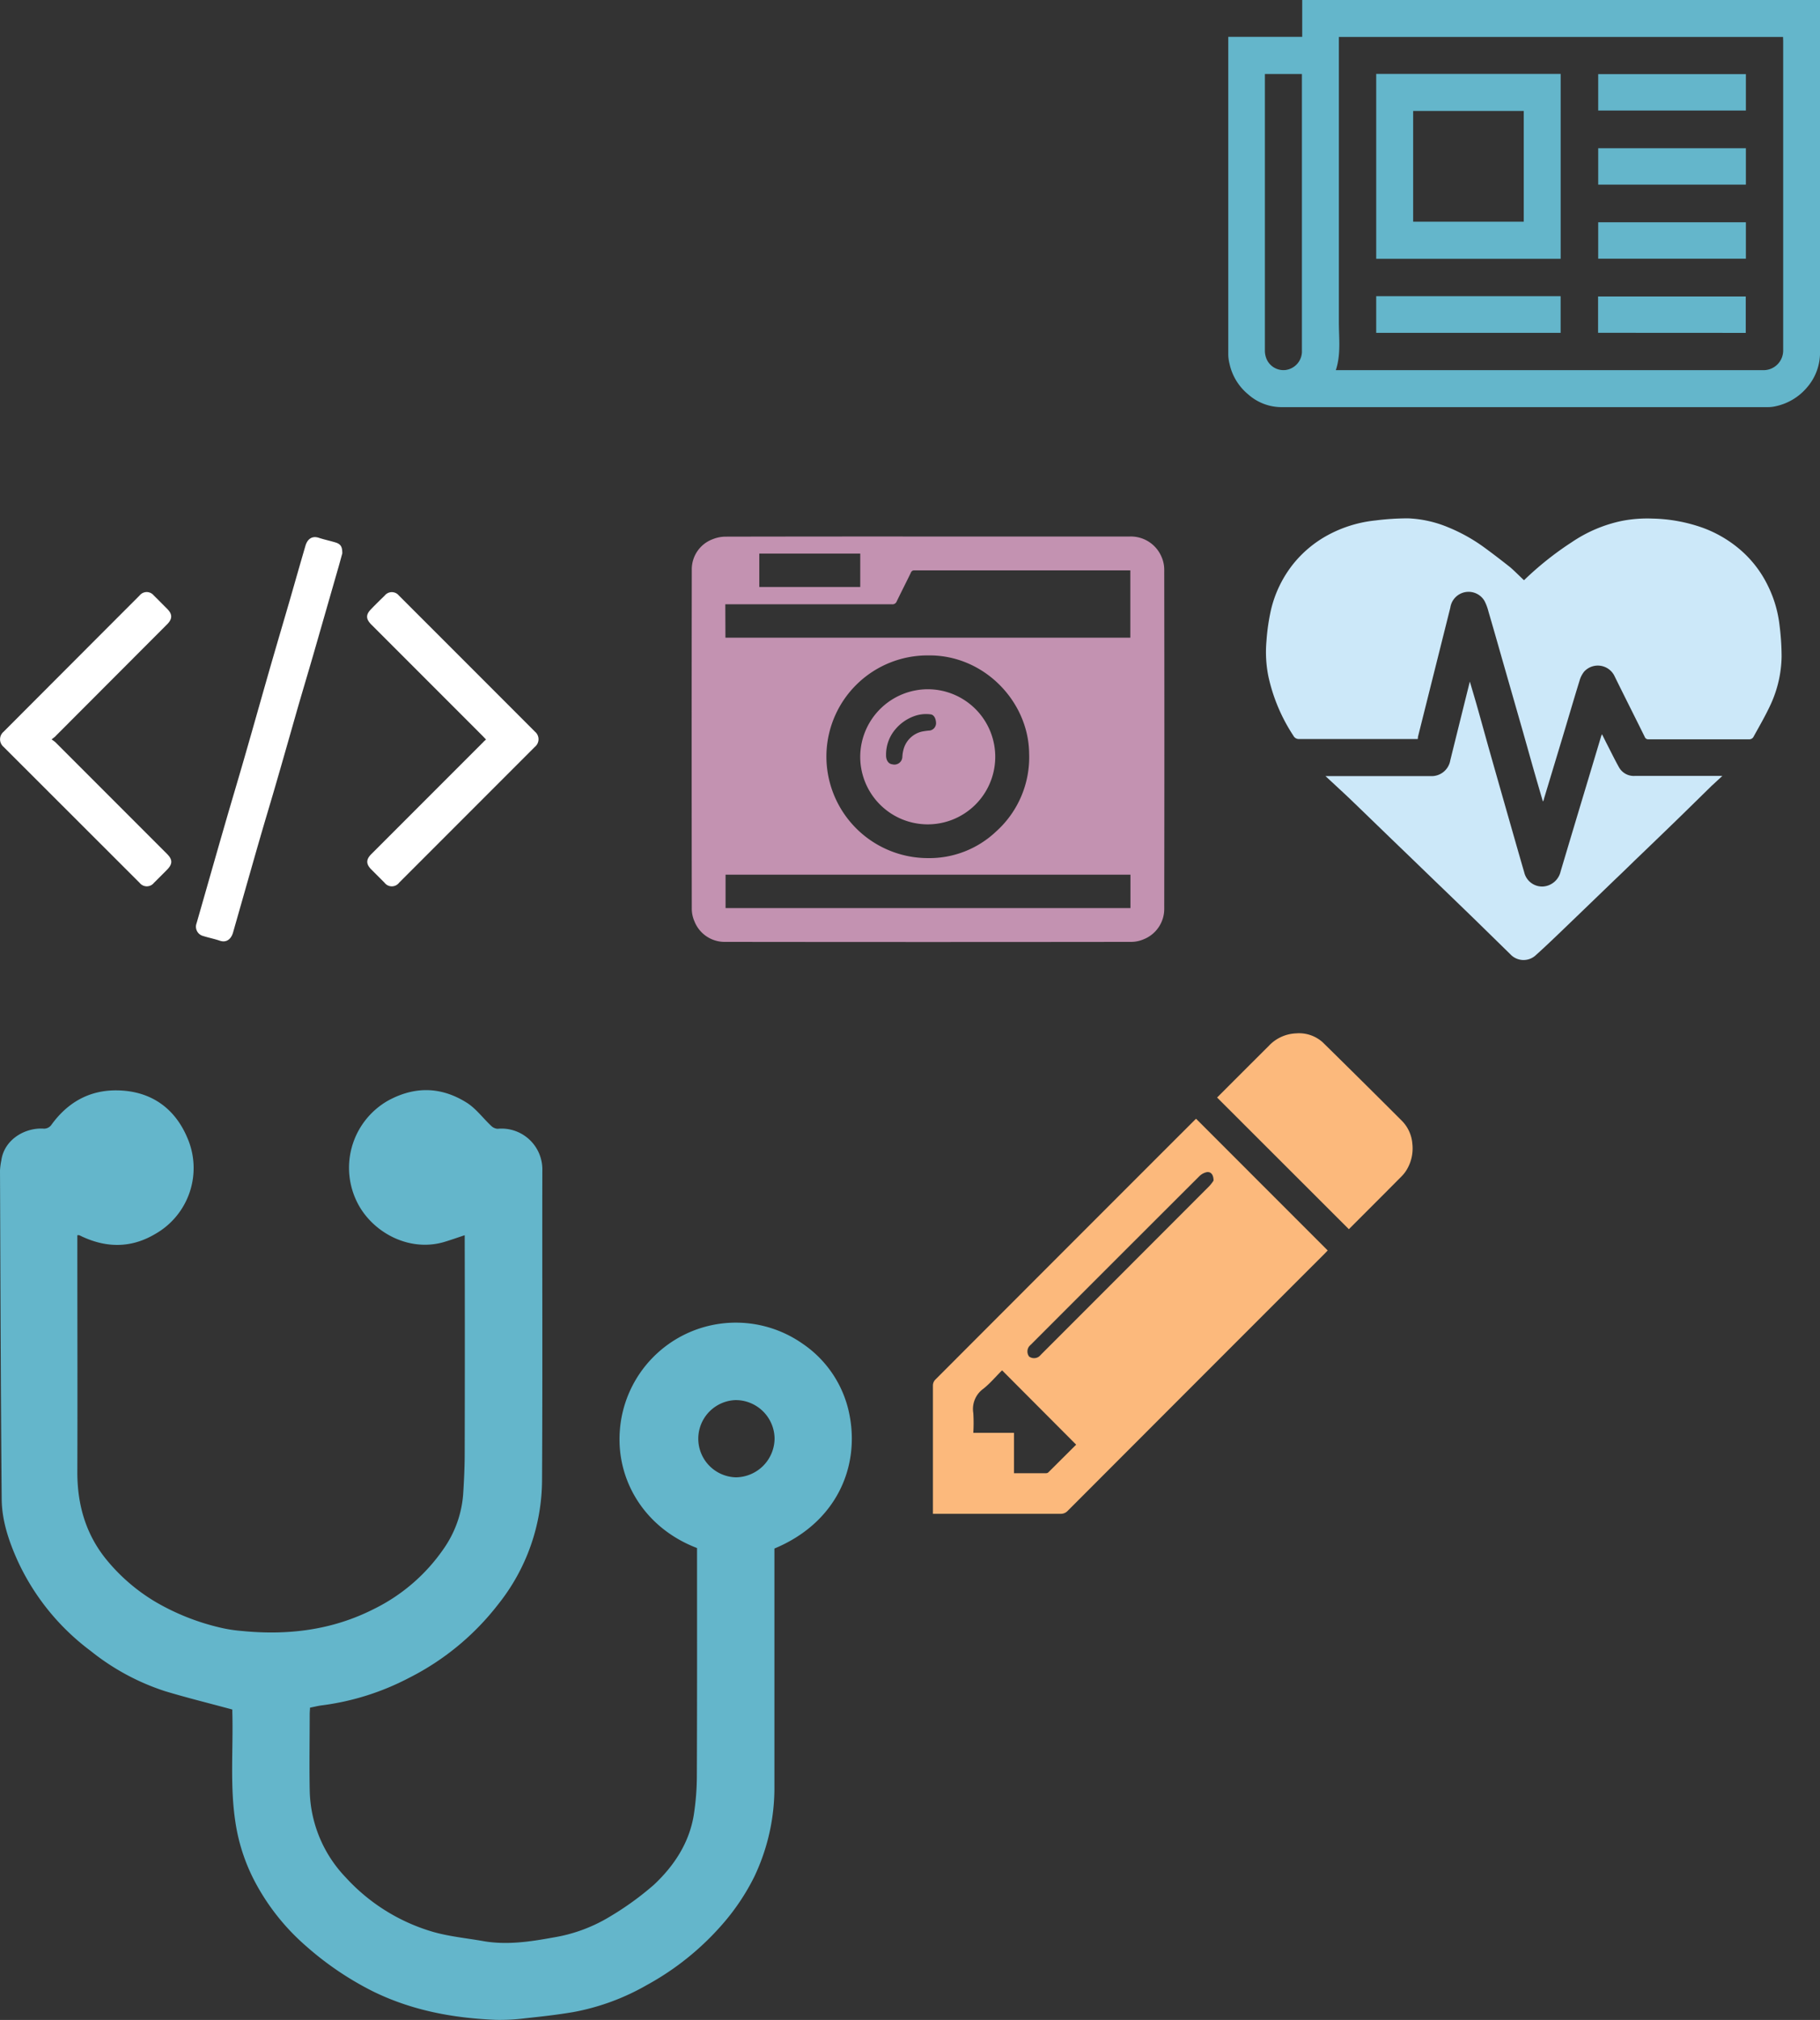 <svg xmlns="http://www.w3.org/2000/svg" viewBox="0 0 429.99 476.93"><rect x="0" y="0" width="429.99" height="476.93" fill="#333333" stroke="none"/><defs><style>.cls-1{fill:#c392b1;}.cls-2{fill:#fff;}.cls-3{fill:#cce8f9;}.cls-4{fill:#fcb97c;}.cls-5{fill:#64b6cb;}</style></defs><g id="Layer_2" data-name="Layer 2"><g id="Layer_1-2" data-name="Layer 1"><path class="cls-1" d="M219.26,126.68q23.82,0,47.63,0a7.86,7.86,0,0,1,7.51,4.75,7.57,7.57,0,0,1,.66,3.19q.06,39.93,0,79.87a7.71,7.71,0,0,1-4.9,7.3,7.5,7.5,0,0,1-3,.6q-47.88.06-95.75,0a7.67,7.67,0,0,1-7.34-4.85,7.43,7.43,0,0,1-.63-3q-.06-40,0-79.95a7.58,7.58,0,0,1,4.87-7.25,8.25,8.25,0,0,1,3.19-.63Q195.35,126.66,219.26,126.68Zm-47.87,23.88h95.66V134.67l-.37,0q-25.34,0-50.67,0a.79.79,0,0,0-.81.55c-1.1,2.26-2.24,4.5-3.34,6.76a1.07,1.07,0,0,1-1.12.7q-19.19,0-38.38,0h-1Zm47.87,4.19a23.9,23.9,0,0,0-24,23.06,24,24,0,0,0,23.91,24.8,22.94,22.94,0,0,0,16.13-6.25,23.56,23.56,0,0,0,7.84-18.51C243,165.63,232.46,154.56,219.26,154.75Zm47.82,51.77H171.42v7.89h95.66ZM203.24,130.7H179.39v7.89h23.85Z"/><path class="cls-1" d="M219.24,162.74a15.95,15.95,0,1,1-16,15.57A16,16,0,0,1,219.24,162.74Zm-9.9,15.31v.32c0,1.17.59,2,1.47,2.09a1.88,1.88,0,0,0,2.38-1.75,8.13,8.13,0,0,1,.24-1.62,5.87,5.87,0,0,1,4.36-4.35,15.35,15.35,0,0,1,1.94-.26,1.78,1.78,0,0,0,1.42-1.65c0-1.12-.47-2.07-1.28-2.16a8.14,8.14,0,0,0-3.88.42,10.37,10.37,0,0,0-4.36,3A9.19,9.19,0,0,0,209.34,178.05Z"/><path class="cls-2" d="M80.87,130.65c-.21.76-.5,1.85-.81,2.94q-3,10.44-6,20.87c-1.25,4.31-2.54,8.61-3.79,12.92-1.71,6-3.39,11.92-5.12,17.87-1.09,3.78-2.24,7.55-3.34,11.33-1.27,4.36-2.51,8.74-3.76,13.11l-3,10.52c-.42,1.43-1.48,2.46-3.12,1.9-1.29-.44-2.64-.7-3.93-1.11a2.27,2.27,0,0,1-1.56-3c2.24-7.79,4.45-15.58,6.7-23.36,1.54-5.33,3.14-10.64,4.68-16,2.08-7.2,4.1-14.41,6.17-21.61,1.48-5.13,3-10.25,4.49-15.38,1.23-4.27,2.44-8.54,3.69-12.8.42-1.43,1.43-2.43,3.15-1.87,1.29.43,2.64.7,3.94,1.1S80.87,129.15,80.87,130.65Z"/><path class="cls-2" d="M12.19,174.59a8.76,8.76,0,0,1,.89.65l26.37,26.37c1.36,1.35,1.35,2.4,0,3.76q-1.53,1.55-3.08,3.08a2.15,2.15,0,0,1-3.38,0L.81,176.31a2.32,2.32,0,0,1,0-3.5Q16.9,156.69,33,140.58a2.14,2.14,0,0,1,3.32,0c1.08,1.06,2.14,2.14,3.21,3.21,1.22,1.22,1.21,2.34,0,3.57L13.22,173.71C13,174,12.68,174.17,12.19,174.59Z"/><path class="cls-2" d="M114.83,174.61l-.76-.8L87.76,147.5c-1.37-1.37-1.38-2.41,0-3.76,1-1.05,2.09-2.1,3.15-3.14a2.14,2.14,0,0,1,3.32,0q16.1,16.08,32.16,32.16a2.31,2.31,0,0,1,0,3.56l-32.1,32.1a2.16,2.16,0,0,1-3.44,0l-3.09-3.09c-1.32-1.32-1.32-2.39,0-3.7l26.38-26.37C114.29,175.07,114.52,174.88,114.83,174.61Z"/><path class="cls-3" d="M360.06,137a74.8,74.8,0,0,1,11.31-9,33.09,33.09,0,0,1,11.77-5,31.5,31.5,0,0,1,7.19-.56,37.74,37.74,0,0,1,12,2.19,28.69,28.69,0,0,1,8.46,4.87,26.31,26.31,0,0,1,6.92,8.86,28.19,28.19,0,0,1,2.72,9.28,58.88,58.88,0,0,1,.49,7.38,28.1,28.1,0,0,1-2.58,11.3c-1.22,2.65-2.7,5.18-4.11,7.74a1.16,1.16,0,0,1-.84.5c-8,0-15.95,0-23.92,0a.86.86,0,0,1-.89-.58c-2.35-4.76-4.75-9.49-7.09-14.25a4.38,4.38,0,0,0-7.2-1.18,6,6,0,0,0-1.11,2.17c-1.42,4.59-2.76,9.21-4.15,13.81s-2.83,9.37-4.25,14.06a1.5,1.5,0,0,1-.26.65c-.73-2.49-1.46-5-2.17-7.47-.88-3.1-1.75-6.21-2.63-9.31Q357.35,164.19,355,156c-1.1-3.86-2.2-7.73-3.33-11.58a11.74,11.74,0,0,0-.95-2.54,4.36,4.36,0,0,0-8.07,1.59Q338.83,158.72,335,174c0,.13,0,.27-.05.49h-1c-9,0-18,0-27,0a1.42,1.42,0,0,1-1.37-.77,41.45,41.45,0,0,1-5.9-13.95,29,29,0,0,1-.47-8.38,49,49,0,0,1,1.08-7.44,27.54,27.54,0,0,1,5.31-10.87,27.08,27.08,0,0,1,8.07-6.71A30.06,30.06,0,0,1,325,122.88a60.51,60.51,0,0,1,7.72-.49,27.42,27.42,0,0,1,9.37,2.09,40.28,40.28,0,0,1,8.69,4.86c2,1.46,4,3,6,4.58C357.87,134.86,358.92,135.94,360.06,137Z"/><path class="cls-3" d="M313.15,183.24h1.28c7.83,0,15.66,0,23.48,0a4.47,4.47,0,0,0,4.73-3.71c1.52-6.15,3.05-12.29,4.62-18.61.64,2.18,1.24,4.18,1.81,6.2.95,3.35,1.87,6.72,2.82,10.08q2.33,8.22,4.68,16.44c1.18,4.12,2.35,8.24,3.55,12.36a4.34,4.34,0,0,0,4.51,3.31,4.57,4.57,0,0,0,4.08-3.56l2.46-8.23q2.18-7.26,4.36-14.51l2.79-9.29.17-.35,1,2c1,1.93,1.94,3.88,3,5.78a4,4,0,0,0,3.79,2.05h20.64l-2.25,2.09c-.12.11-.26.22-.38.35-2.75,2.69-5.49,5.39-8.25,8.07q-4.92,4.77-9.86,9.5c-1.51,1.47-3,2.93-4.55,4.39l-9.55,9.2c-1.5,1.44-3,2.89-4.5,4.32s-3.26,3.1-4.94,4.59a4.25,4.25,0,0,1-5.79-.38l-.06-.06-8.13-7.95q-2.64-2.56-5.29-5.12l-4.62-4.45-5.3-5.12-4.62-4.45c-3.39-3.27-6.76-6.55-10.16-9.81C316.92,186.72,315.12,185.07,313.15,183.24Z"/><path class="cls-4" d="M282.58,264.15l31.1,31.1c-.16.16-.37.4-.59.62q-30.42,30.4-60.81,60.83a2.24,2.24,0,0,1-1.74.73c-9.64,0-19.28,0-28.92,0h-1.21v-.94q0-14.7,0-29.41a2,2,0,0,1,.48-1.24q30.66-30.7,61.35-61.37Zm-45.82,59.41-.12.1c-1.43,1.42-2.75,3-4.3,4.23a5.88,5.88,0,0,0-2.39,5.76,37.92,37.92,0,0,1,0,4.66h9.61v9.53c2.59,0,5.1,0,7.62,0a.77.77,0,0,0,.5-.2l6.57-6.54Zm49.95-44.81c0-1.38-.6-2.11-1.56-2a3.61,3.61,0,0,0-1.83,1q-19.87,19.82-39.71,39.68a5.21,5.21,0,0,0-.47.47,2,2,0,0,0,0,2.4,2,2,0,0,0,2.33,0,4.68,4.68,0,0,0,.55-.54l9.89-9.89q14.9-14.9,29.79-29.81A8.53,8.53,0,0,0,286.71,278.75Z"/><path class="cls-4" d="M287.55,259.14c4-4,8.1-8.1,12.17-12.15a9.32,9.32,0,0,1,6.51-3,8.35,8.35,0,0,1,6.27,2.11q9.45,9.28,18.82,18.65a8.66,8.66,0,0,1,2.36,5.31,9.77,9.77,0,0,1-1.22,5.94,8.11,8.11,0,0,1-1.3,1.72c-4.16,4.2-8.34,8.37-12.48,12.51Z"/><path class="cls-5" d="M164.68,365.51c-12.5-4.78-19.11-16.11-18.24-27.69a27.48,27.48,0,0,1,43.13-20.59,26.29,26.29,0,0,1,11.19,17.17c2.26,12.18-3.22,25.16-17.8,31.23v29.61q0,13.17,0,26.35a48.73,48.73,0,0,1-4.76,21.54,52.55,52.55,0,0,1-7.6,11.3,64.92,64.92,0,0,1-17.76,14.25,54.77,54.77,0,0,1-17.42,6.4c-3.77.64-7.59,1.06-11.4,1.47a48.07,48.07,0,0,1-6.88.36c-10.08-.41-19.82-2.21-29-6.71a73.45,73.45,0,0,1-15.72-10.61A52.86,52.86,0,0,1,60.07,444a44.06,44.06,0,0,1-4.47-13.89c-1.3-8.59-.47-17.23-.71-25.84,0-.35,0-.71,0-.63-5.45-1.48-10.71-2.77-15.88-4.33a55.24,55.24,0,0,1-17.58-9.5A55.42,55.42,0,0,1,4.21,368.61C2.12,364,.45,359.09.4,354c-.23-25.9-.29-51.79-.4-77.69A16.49,16.49,0,0,1,.31,274C1,269,6,266.16,10.4,266.49a2.16,2.16,0,0,0,1.64-.76c3.83-5.37,9-8.36,15.58-8.28,7.81.09,13.58,4,16.62,11.15a17.89,17.89,0,0,1-7.56,22.75c-5.57,3.31-11.32,3.35-17.15.68-.28-.13-.54-.27-.82-.38a1.57,1.57,0,0,0-.44,0v2.17c0,17.93.06,35.87,0,53.8,0,7.67,2,14.62,6.83,20.57a44,44,0,0,0,11.84,10.15,55,55,0,0,0,14.77,5.88,33.9,33.9,0,0,0,5.32.86c10.86,1.09,21.37-.15,31.21-5.13a43.06,43.06,0,0,0,16.6-14.3,25.84,25.84,0,0,0,4.59-12.88c.21-3.26.36-6.54.36-9.81q.06-25.6,0-51.31c-1.67.55-3.26,1.12-4.87,1.6-7.89,2.32-16.16-1.83-20-8.38a18.24,18.24,0,0,1,6.76-25c6.34-3.46,12.55-3.28,18.53.45,2.23,1.38,3.88,3.68,5.84,5.51a2.36,2.36,0,0,0,1.54.69,9.63,9.63,0,0,1,10.54,9.86c-.05,24.4.07,48.79-.07,73.19A47.24,47.24,0,0,1,117.7,378.8a61.74,61.74,0,0,1-21.13,17.4A61,61,0,0,1,76,402.66c-.88.11-1.75.34-2.76.54,0,.47-.07,1-.07,1.53,0,5.92-.11,11.84,0,17.75a30.5,30.5,0,0,0,8.51,20.8,44.91,44.91,0,0,0,20.61,12.85c3.82,1.1,7.86,1.48,11.79,2.17,5.57,1,11.1.17,16.54-.82a37.32,37.32,0,0,0,13.71-5.09A70,70,0,0,0,154.51,445c4.73-4.44,8.3-9.82,9.39-16.4a61,61,0,0,0,.74-9.55C164.71,401.26,164.68,383.45,164.68,365.51ZM183,339.58a9.19,9.19,0,0,0-9.23-9,9.12,9.12,0,0,0,.05,18.23A9.23,9.23,0,0,0,183,339.58Z"/><path class="cls-5" d="M430,0V1.37q0,40.89,0,81.77a12.56,12.56,0,0,1-3.2,8.48,13.31,13.31,0,0,1-7.16,4.27,8.27,8.27,0,0,1-2.05.24q-57.53,0-115,0a11.85,11.85,0,0,1-7.68-3,12.9,12.9,0,0,1-4.43-7.25,9.66,9.66,0,0,1-.29-2.12q0-37.08,0-74.16V8.7h17.47V0Zm-8.74,8.73H316.32V9.82q0,33.14,0,66.29c0,3.74.52,7.52-.72,11.29h1.55q49.69,0,99.39,0a4.64,4.64,0,0,0,4.75-4.74q0-36.51,0-73ZM307.59,17.48h-8.75V82.86a5.06,5.06,0,0,0,.18,1.27,4.34,4.34,0,0,0,4.64,3.24,4.44,4.44,0,0,0,3.93-4.62V17.48Z"/><path class="cls-5" d="M325.14,17.45h43.58V61.1H325.14Zm8.73,8.75V52.34H360V26.2Z"/><path class="cls-5" d="M325.14,69.93h43.57v8.66H325.14Z"/><path class="cls-5" d="M412.48,17.5v8.6H377.59V17.5Z"/><path class="cls-5" d="M412.48,35v8.6H377.59V35Z"/><path class="cls-5" d="M412.48,52.48v8.6H377.59v-8.6Z"/><path class="cls-5" d="M377.56,78.58V70h34.89v8.6Z"/></g></g></svg>